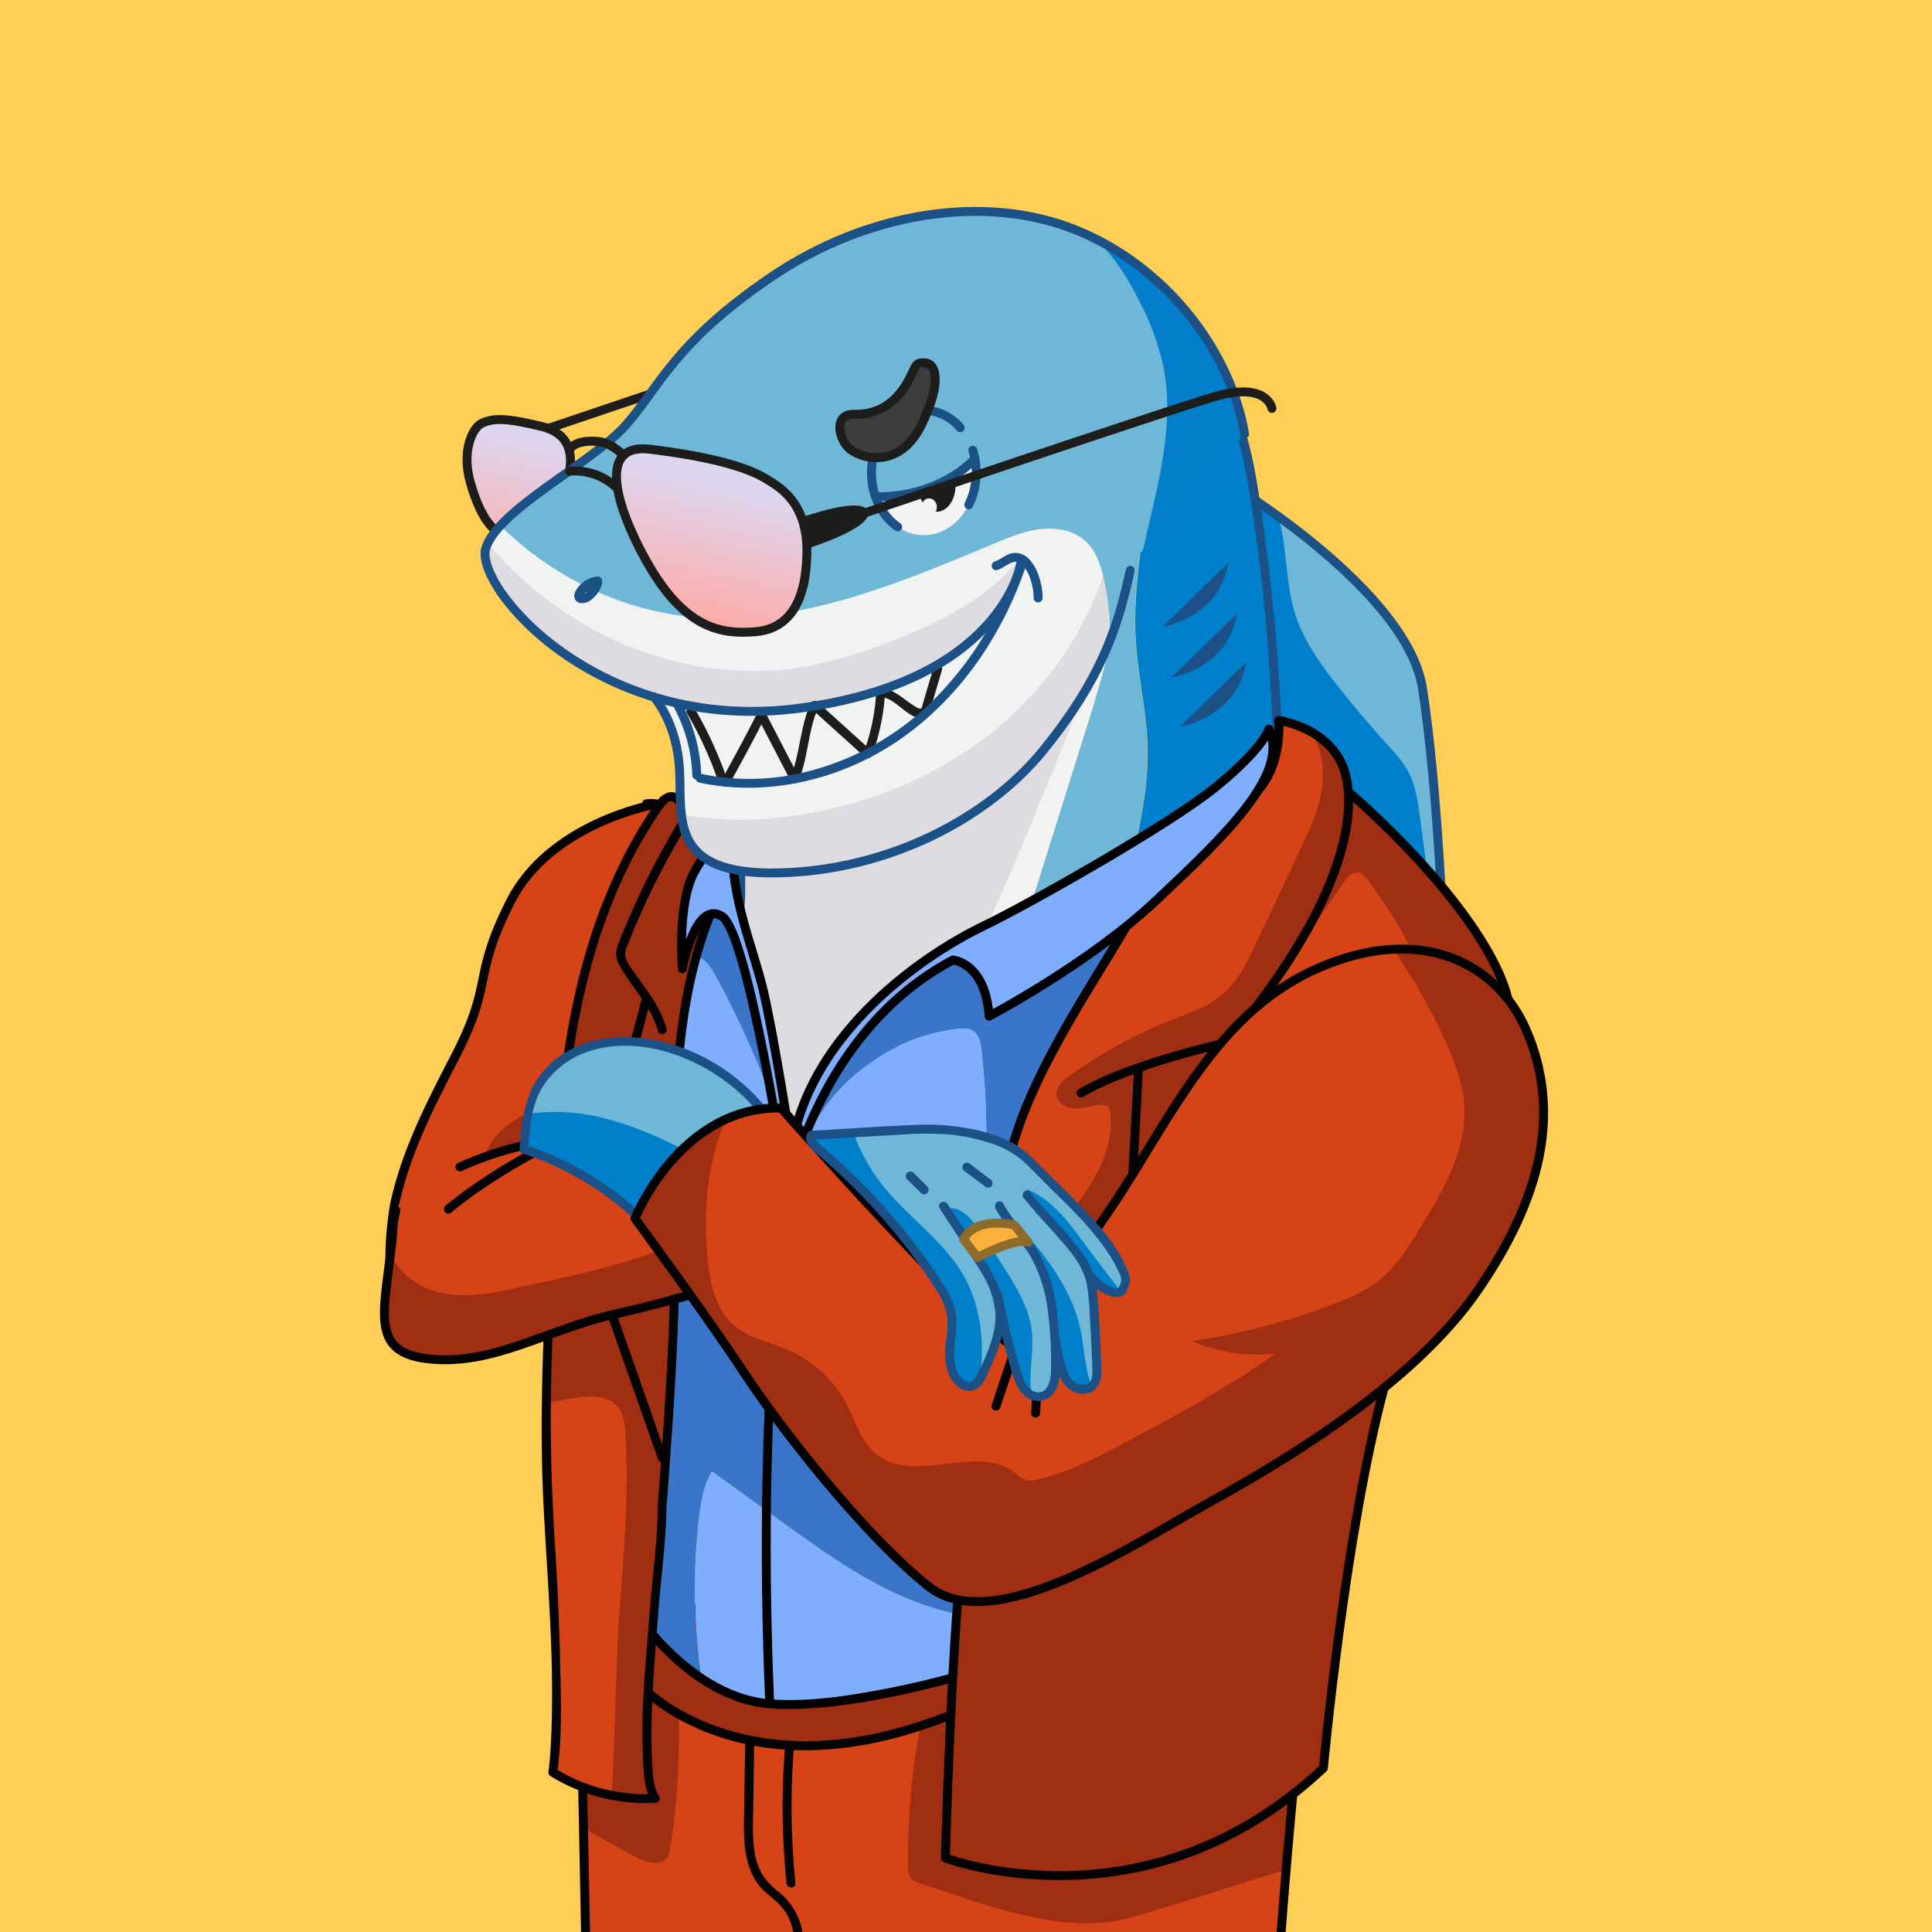 <svg xmlns="http://www.w3.org/2000/svg" xmlns:xlink="http://www.w3.org/1999/xlink" viewBox="0 0 600 600"><defs><style>.cls-1{fill:#ffce55;}.cls-2{fill:#007fcc;}.cls-3{fill:#6fb7d6;}.cls-14,.cls-16,.cls-18,.cls-20,.cls-28,.cls-4,.cls-7{fill:none;}.cls-4{stroke:#1b5186;}.cls-14,.cls-20,.cls-28,.cls-4,.cls-7{stroke-linecap:round;stroke-linejoin:round;stroke-width:2.77px;}.cls-5{fill:#a02e13;}.cls-6{fill:#d64316;}.cls-7{stroke:#030304;}.cls-8{fill:#030304;}.cls-9{fill:#f1f3f3;}.cls-10{fill:#dedbe1;}.cls-11{fill:#1b5186;}.cls-12{fill:#80aeff;}.cls-13{fill:#3a75c9;}.cls-14{stroke:#000;}.cls-15{fill:#514545;}.cls-17{fill:#0080ca;}.cls-18{stroke:#6fb7d6;stroke-miterlimit:10;stroke-width:0.56px;}.cls-19{fill:#027ecb;}.cls-20{stroke:#1d1d1b;}.cls-21{fill:#1d1d1b;}.cls-22{fill:url(#Degradado_sin_nombre_16);}.cls-23{fill:#dedce0;}.cls-24{fill:#f2f3f2;}.cls-25{fill:#3c3c3b;}.cls-26{fill:url(#Degradado_sin_nombre_16-2);}.cls-27{fill:#fbb03b;}.cls-28{stroke:#8e6a2b;}</style><linearGradient id="Degradado_sin_nombre_16" x1="-606.15" y1="175.84" x2="-615.65" y2="136.28" gradientTransform="matrix(-1, 0, 0, 1, -452.97, 0)" gradientUnits="userSpaceOnUse"><stop offset="0" stop-color="#fcadab"/><stop offset="1" stop-color="#ded5ee"/></linearGradient><linearGradient id="Degradado_sin_nombre_16-2" x1="-667.09" y1="190.47" x2="-676.58" y2="150.9" xlink:href="#Degradado_sin_nombre_16"/></defs><g id="Capa_3" data-name="Capa 3"><g id="a"><rect class="cls-1" width="600" height="600"/></g></g><g id="Capa_2" data-name="Capa 2"><path class="cls-2" d="M381,149.64s6.88,4.1,16,10.74c2.8,9.61,12.39,14.58,15.43,24.3,2.58,8.26,3.09,9.07,8.44,15.87,4.82,6.14,9.93,15.57,15.17,21.35,2.69,3,3.21,14,5,17.55,2.05,4.09,2.16,11.41,2.77,16,1.31,9.78-.22,17.67,1,27.45-5.51-13.08-17.36-35.83-34.51-40C386,236.89,374,241.05,374,241.05Z"/><path class="cls-3" d="M437.64,240.23c-1.8-3.59-4.58-6.56-7.28-9.53q-7.86-8.67-15.1-17.88c-5.35-6.81-10.51-14-13.09-22.25-3-9.73-2.39-20.58-5.19-30.19,17,12.33,41.72,33.42,44.8,53.44,4.76,30.79,6.54,78.31,6.54,78.31s-1.2-3.79-3.5-9.28c-1.24-9.78-2.56-19.56-3.87-29.34C440.34,249,439.7,244.33,437.64,240.23Z"/><path class="cls-4" d="M381,149.64S437,183,441.78,213.82s6.54,78.31,6.54,78.31-13.66-43.36-38-49.3S374,241.05,374,241.05Z"/><path class="cls-5" d="M125.19,395.1c1.3-3.56,10.11-18.11,11.06-21.77,1.71-6.56,7.49-21.49,10.95-27.32,3-5.14,5.12-14.55,10.28-17.55s12.79-6.21,14.25-12c1.13-4.49,2.68-1.67,3.5-6.24.69-3.84,6.39.13,8.74-3,6.55-8.68,14.33-16.4,20.48-25.37,5-7.23,8.84-15.59,9.52-24.22a25,25,0,0,1,2.49,5.61c3.51,11.64,1.43,24.33-2.78,35.74-3.82,10.34-9.3,20-14.77,29.53-4.92,8.62-10.94,16.7-14.75,25.86-13.53,32.55-29.5,51.95-42,57.81C140.32,403.34,122.09,403.61,125.19,395.1Z"/><path class="cls-6" d="M122.52,374.06c3.22-14.55,8.88-26.8,18.44-45.15,12.79-24.55,5.23-24.28,17.44-48.7S202.59,250,202.59,250l-1.83-.36c5.51-.77,10.23,3.06,13.21,8-.68,8.63-4.57,17-9.52,24.22-6.15,9-13.93,16.69-20.48,25.37-2.35,3.12-4.6,6.49-5.29,10.34-.81,4.56.64,9.35-.49,13.85-1.45,5.78-6.78,9.67-11.94,12.67s-10.81,5.87-13.86,11c-3.46,5.83-2.73,13.16-4.44,19.73-.95,3.66-2.66,7.07-4,10.62a49.13,49.13,0,0,0-1.81,26.75C127.19,419.24,117.22,406.76,122.52,374.06Z"/><path class="cls-7" d="M200.76,249.62c7.49-1,13.52,6.39,15.7,13.63,3.51,11.64,1.43,24.33-2.78,35.74-3.82,10.34-9.3,20-14.77,29.53-4.92,8.62-10.94,16.7-14.75,25.86C154.37,426,112.81,434,122.52,374.06c3.22-14.55,8.88-26.8,18.44-45.15,12.79-24.55,5.23-24.28,17.44-48.7S202.59,250,202.59,250"/><path class="cls-5" d="M279.08,602.25c-1-.34-7.58-6.7-8.31-7.52-1-1.13-2.16-12.22-2.18-13.75-.14-14.75-3.57-3.81-.79-18.29-24.85,7-19.16,16.07-41.34,2.86.4,13.92-2.07,15.63-4.23,29.38-.15,1-10.19,2.64-10.71,3.46-1.93,3.07-9.46,4.18-12.66,2.48-5.5-2.93-12.31-15-17.67-18.2l-1.51-91.6s79.41,19.79,101.47,17.41,124.74,6.36,124.74,6.36c-2.59,23.11-5.61,60.24-7.43,82-16.57,5-47.94,8-56,9.79C322.7,611.07,298.37,608.49,279.08,602.25Z"/><path class="cls-6" d="M197.48,576.75c3.19,1.71,7.88,3,9.81,0a7.26,7.26,0,0,0,.85-2.78,226.6,226.6,0,0,0,2.63-41.63c22.18,13.2,50.37,9.77,75.22,2.81a221.82,221.82,0,0,0-4,44c0,1.52.1,3.19,1.12,4.32A6.23,6.23,0,0,0,286,585c19.29,6.24,42.82,15.61,62.6,11.14,8-1.82,34.23-10.51,50.8-15.49-.88,10.55-1.7,21.29-2.5,32.56H182.1l-.91-45.61Q189.23,572.35,197.48,576.75Z"/><path class="cls-8" d="M308.43,525.34c-15.58,7.45-32.22,13.43-49.52,15-15,1.37-30.51-.74-44.12-7.5A62,62,0,0,1,195.42,518c-1.17-1.35-3.13.62-2,2,9.91,11.47,24,18.66,38.67,21.75,16.47,3.45,33.51,1.67,49.57-3a184.82,184.82,0,0,0,28.14-11c1.61-.77.2-3.16-1.4-2.39Z"/><path class="cls-8" d="M231.41,542.1l-.27,17.43c-.07,5-.34,10,.31,14.89.59,4.46,2.05,8.82,5.19,12.15,1.7,1.79,3.76,3.19,5.48,4.95a15.52,15.52,0,0,1,3.52,5.83c1.68,4.91,1.53,10.23,1.34,15.33-.07,1.79,2.71,1.79,2.77,0A53.37,53.37,0,0,0,249,599a20.52,20.52,0,0,0-7.08-11.4,22.89,22.89,0,0,1-5.07-5.28,19.3,19.3,0,0,1-2.3-6.15c-1-4.72-.72-9.62-.64-14.4l.3-19.64a1.39,1.39,0,0,0-2.78,0Z"/><path class="cls-8" d="M243.81,542.12a235.36,235.36,0,0,0,.44,42.72c.18,1.76,3,1.78,2.78,0a235.36,235.36,0,0,1-.44-42.72c.14-1.78-2.64-1.77-2.78,0Z"/><path class="cls-8" d="M404.5,514.84q-4.26,38-7.32,76.2-.89,11.07-1.65,22.15l1.38-1.39H190.83c-2.76,0-5.61-.2-8.37,0h-.36l1.39,1.39-.24-12.13-.58-29.13-.7-35.26-.61-30.51-.2-10.12a37.59,37.59,0,0,0-.09-4.75,1.61,1.61,0,0,1,0-.22l-1.76,1.34c3.37.84,6.74,1.64,10.12,2.44q12.21,2.88,24.49,5.51c10,2.13,20,4.14,30.06,5.88a263.93,263.93,0,0,0,27,3.6,62.14,62.14,0,0,0,9.55.09c2.48-.21,5-.38,7.45-.43,7.63-.16,15.27.1,22.9.4,9.71.38,19.41.91,29.11,1.5s19.6,1.27,29.39,2q11.88.86,23.76,1.8l12.2,1,.55,0c1.78.15,1.77-2.62,0-2.77l-8.48-.7q-10.74-.87-21.48-1.66-14.21-1.06-28.42-2c-9.91-.64-19.82-1.22-29.74-1.68-8.32-.39-16.66-.72-25-.73-2.94,0-5.89,0-8.83.19-2.55.14-5.06.43-7.61.41-8.22-.07-16.45-1.28-24.56-2.56-10.07-1.58-20.1-3.51-30.09-5.57q-13.29-2.75-26.52-5.82c-4.82-1.12-9.64-2.25-14.44-3.44l-.67-.16a1.4,1.4,0,0,0-1.76,1.33l.24,12.13.58,29.14.7,35.26.6,30.5c.1,4.95,0,9.93.3,14.87v.22a1.41,1.41,0,0,0,1.39,1.39H388.18c2.79,0,5.58.06,8.37,0h.36a1.42,1.42,0,0,0,1.39-1.39q2.7-38.19,6.59-76.27,1.16-11.05,2.39-22.08C407.48,513.06,404.7,513.08,404.5,514.84Z"/><path class="cls-9" d="M320.59,254.75c10.53-25.35,21.15-51.12,27.35-77.74-.14,2.8-.36,5.6-.68,8.39-1.72,14.87-6.23,29.26-10.71,43.54q-6.27,20-12.53,39.94c-2.46,7.85-4.93,15.7-7.87,23.39-.4,1-.81,2.09-1.23,3.13-7.83,5.85-15,11.15-20.72,15.48,2.39-4.13,4.7-8.31,6.88-12.55C308.38,284.18,314.49,269.45,320.59,254.75Z"/><path class="cls-10" d="M244.59,370.25c-2.06,6.8-17.28-60.18-17.28-60.18L230,278.69l0-58.5c0-14.37,0-28.8,2.29-43,3.75-23.43,14-46.16,30.92-62.79s40.83-26.63,64.47-24.61c1.07.09,2.14.22,3.2.36,7.11,15.63,11.73,32.65,14.47,49.55a179.51,179.51,0,0,1,2.56,37.3c-6.2,26.62-16.82,52.39-27.35,77.74-6.1,14.7-12.21,29.43-19.51,43.58-2.18,4.24-4.49,8.42-6.88,12.55-5.4,4.06-9.59,7.25-12,9.22C267.43,332.24,244.68,370,244.59,370.25Z"/><path class="cls-2" d="M356.38,231.44c-.35-10.77-2.92-21.35-3.61-32.09-1.74-27,8.38-53.82,5.75-80.73A97.74,97.74,0,0,0,354,97.57c12.91,6.8,23.64,17.58,29.29,31,3.42,8.12,5,16.88,6.35,25.59a631.61,631.61,0,0,1,7.11,73.8c-7,8.84-25.33,24.08-45.42,39.77C354.27,255.79,356.77,243.69,356.38,231.44Z"/><path class="cls-3" d="M324,268.88q6.25-20,12.53-39.94c4.48-14.28,9-28.67,10.71-43.54,1.76-15.19.57-30.6-1.88-45.69-2.74-16.9-7.36-33.92-14.47-49.55a69.49,69.49,0,0,1,23,7.41,97.74,97.74,0,0,1,4.56,21.05c2.63,26.91-7.49,53.74-5.75,80.73.69,10.74,3.26,21.32,3.61,32.09.39,12.25-2.11,24.35-5.09,36.29-12.18,9.5-25,19.16-36.37,27.67.42-1,.83-2.09,1.23-3.13C319.09,284.58,321.56,276.73,324,268.88Z"/><path class="cls-11" d="M398.1,228q-1.05-27.81-4.52-55.44c-1.14-9-2.34-18-4-27-1.53-8-3.75-15.93-7.71-23.1-6.65-12-17.47-21.59-29.85-27.45a72.31,72.31,0,0,0-42-6,87.42,87.42,0,0,0-41.45,18.75c-11.92,9.67-21.21,22.41-27.64,36.3-6.83,14.75-10.34,30.58-11.53,46.73-.68,9.25-.72,18.52-.73,27.78s0,18.78,0,28.17v27.94c0,3.09-.18,6-.45,9.1l-2.09,24.37a7.85,7.85,0,0,0,.16,3.17c.66,2.28,1.34,4.54,2,6.81,2.36,7.7,4.87,15.37,7.77,22.88a108.41,108.41,0,0,0,4.58,10.49c1.1,2.15,2.39,4.7,4.42,6.12,1.79,1.26,3.73.57,4.72-1.3.16-.29.27-.6.4-.9,0-.06-.17.27,0,0l.07-.09.47-.57c1.07-1.32,2.17-2.62,3.27-3.91a268.13,268.13,0,0,1,26.2-27.3c4.93-4.35,10-8.06,15.3-12,7.59-5.7,15.21-11.36,22.81-17.05q13.54-10.14,27-20.44c8.81-6.8,17.56-13.66,26.14-20.74,6.93-5.72,13.83-11.55,20.23-17.87a76.93,76.93,0,0,0,6.05-6.59c1.1-1.39-.85-3.36-2-2-4.38,5.49-9.75,10.24-15,14.86-7.54,6.66-15.36,13-23.24,19.25-8.82,7-17.76,13.87-26.74,20.67q-12.53,9.5-25.13,18.86c-6.28,4.69-12.57,9.35-18.78,14.1a183.66,183.66,0,0,0-20.39,18.34q-6.37,6.63-12.39,13.58Q252,349,250,351.39a29.21,29.21,0,0,0-2.17,2.68,1,1,0,0,0-.12.16,2.83,2.83,0,0,0-.17.4c-.15.31.05-.07-.09.21s-.19.35-.29.52.12,0-.21.24c-.1.07.23-.05-.14.07.14,0,.3-.08.1-.06s.18-.13.09,0-.37,0,0,0,0,0-.08,0c.09.05.11.09-.17-.1s0,0-.24-.17-.31-.29-.46-.45a6.14,6.14,0,0,1-.88-1.08,32,32,0,0,1-2.08-3.53c-3.58-6.91-6.11-14.4-8.58-21.76q-2.92-8.75-5.5-17.61c-.11-.39-.23-.77-.33-1.16.13.47,0,.35.08,0s.07-.83.1-1.24l.93-10.82,1.12-13c.21-2.43.51-4.86.51-7.3l0-55.07c0-17.59-.12-35.37,3.76-52.62a115.11,115.11,0,0,1,18.07-41.39A90.76,90.76,0,0,1,287.53,99c13.37-6.47,28.7-9.51,43.49-7.43a68.17,68.17,0,0,1,36.33,17.07,60.34,60.34,0,0,1,12.45,15.92c3.82,7.14,5.84,15,7.29,23a534.54,534.54,0,0,1,6.7,54.1q1.05,13.15,1.53,26.34C395.39,229.74,398.17,229.75,398.1,228Z"/><path class="cls-11" d="M387,205.7l-20.55,20S384.31,222.84,387,205.7Z"/><path class="cls-11" d="M384.19,190.53l-20.54,20S381.48,207.67,384.19,190.53Z"/><path class="cls-11" d="M381.52,174.66,361,194.7S378.81,191.8,381.52,174.66Z"/><path class="cls-12" d="M217.1,471.32c.58-5,1.4-10.1,4-14.41l21.49,15.54c12.71,9.18,25.57,18.46,40.09,24.35,10.77,4.37,22.66,6.75,34.12,5.58-5.78,9.38-10.62,15.68-10.62,15.68s-32.74,7.55-60.12,11c-10.15,1.29-20-3.1-28.47-9.15A195.41,195.41,0,0,1,217.1,471.32Z"/><path class="cls-13" d="M337.56,357.36a175,175,0,0,0-32.21,16,228.47,228.47,0,0,0-.61-47.42c-.25-2.11-.67-4.46-2.41-5.67-1.41-1-3.28-.9-5-.71-23.74,2.63-44.9,21.18-50.62,44.37a272.66,272.66,0,0,0-24.38-60.61c-1.4-2.56-3.09-5.3-5.87-6.2-3.9-1.27-7.82,1.67-10.4,4.93C211.45,289,218,278.83,225,273l21.83,88.77s7.9-47.75,47.71-65.19,92.82-58.14,92.82-58.14,11.51-2.91,6.86,19.18-22.67,58.14-33.72,91.86c-1,3-2,6-3,9a14.21,14.21,0,0,0-6.13-3.21C346.8,354.21,342,355.71,337.56,357.36Z"/><path class="cls-12" d="M192.49,369.22c1-25.62,6.18-49.19,13.59-67.2,2.58-3.26,6.5-6.2,10.4-4.93,2.78.9,4.47,3.64,5.87,6.2a272.66,272.66,0,0,1,24.38,60.61c5.72-23.19,26.88-41.74,50.62-44.37,1.7-.19,3.57-.27,5,.71,1.74,1.21,2.16,3.56,2.41,5.67a228.47,228.47,0,0,1,.61,47.42,175,175,0,0,1,32.21-16c4.44-1.65,9.24-3.15,13.86-2.09a14.21,14.21,0,0,1,6.13,3.21c-10.34,31.48-21.47,66.16-21.46,92.13,0,8.42-2.61,17.75-6.3,26.72-15-6.36-28.26-16.5-40.41-27.44-14.51-13.07-27.83-27.5-43.17-39.58-9.12-7.18-19.93-13.77-31.49-12.75-9.25.81-17.34,6.56-22.86,14.16C191.84,396.39,192,381.4,192.49,369.22Z"/><path class="cls-13" d="M214.72,397.56c11.56-1,22.37,5.57,31.49,12.75,15.34,12.08,28.66,26.51,43.17,39.58,12.15,10.94,25.45,21.08,40.41,27.44a176.39,176.39,0,0,1-13,25.05c-11.46,1.17-23.35-1.21-34.12-5.58-14.52-5.89-27.38-15.17-40.09-24.35l-21.49-15.54c-2.57,4.31-3.39,9.42-4,14.41a195.41,195.41,0,0,0,.46,48.63c-14.31-10.26-24.4-25.28-24.4-25.28s-1.27-42.65-1.3-82.95C197.38,404.12,205.47,398.37,214.72,397.56Z"/><path class="cls-14" d="M387.37,238.41s11.51-2.91,6.86,19.18-22.67,58.14-33.72,91.86-24.43,72.68-24.42,101.16-29.94,67.45-29.94,67.45-41.18,13.2-67.1,11.07c-27.51-2.26-45.89-34.46-45.89-34.46s-2.41-81.26-.67-125.45S208.34,286.92,225,273l21.83,88.77s7.9-47.75,47.71-65.19S387.37,238.41,387.37,238.41Z"/><path d="M242.47,368.49q-3.24,31.29-4.74,62.71-1.44,31.19-1.07,62.43.22,17.76,1,35.5c.08,1.78,2.85,1.79,2.77,0q-1.37-31.41-1-62.87.42-31.22,2.67-62.38,1.27-17.72,3.12-35.39c.18-1.77-2.59-1.76-2.78,0Z"/><path class="cls-5" d="M406.4,288.17c-.2.34-.39.68-.6,1-4.28,6.89-8,14.9-13.12,21.23-4.18,5.2-9.74,8.7-13.72,14-7.32,1.7-30.18,7.43-43.24,15.17,13.06-7.74,35.92-13.47,43.24-15.17-15.95,21.47-16.55,54.6-31,77.12-2.73,4.25-19.39-2-21.24,2.67-2.19,5.56-3.5,12.18-8.6,15.31.73-10.21-13.41-25.34-9-34.55,3.61-7.45,9.24-18.28,13.65-25.29s2.57,3,1.38-5.23c-.09-.67,1.72,8.39,1.21,7.95s-3.62-8-4.32-7.95c-2.71.17,10.57-3.43,7.86-3.47s-5.21-8.37-5.34-11.08c-.12-2.36,6-16.22,7.91-17.61,9.86-7.17,19.13-22.46,30.47-26.93,5.49-2.17,6.39-12.54,10.88-16.39,4.77-4.09,5.76,2.91,8.44-2.77,4.52-9.53-3.46-.95,1-10.48,3.2-6.76,17.46-16.5,18.2-23.94.57-5.66,6.72-11.51,3.5-16.08,4.85,2.64,12.82,8.82,14.24,16.79a34.16,34.16,0,0,1,.43,3.5,103,103,0,0,1-3.91,23.46c-.39,1.22-.81,2.43-1.25,3.64A126.79,126.79,0,0,1,406.4,288.17Z"/><path class="cls-15" d="M406.4,288a126.88,126.88,0,0,0,7.15-15.05A86,86,0,0,1,406.4,288Z"/><path class="cls-6" d="M413.55,272.94c.84-1.19,3.83-11.72,5.27-11.93,2-.3,7.09-4.31,8.23-2.68,9.29,13.36,29.39,20.82,28.49,37.07-.32,5.6,3.17,21.62,1.38,26.93-5.8,17.19-4.82,44.41-18.79,56-8.87,7.35-25.52,46.13-35.41,52s-22.12-2.16-26.91,8.31c-5.07,11.11-21.94,8-26.89,19.17-7,15.8-24,24.33-40.13,30.61-3.64,1.42-7.35,2.83-11,4.31C301,452,308.2,380.94,313.92,358.05c6.69-26.75,28.78-57,38.45-75s29.86-28.49,38-37.23,6.72-22.08,6.72-22.08a30.93,30.93,0,0,1,9.8,3.37c3.22,4.56,4.38,10.65,3.82,16.31-.75,7.44-4,14.36-7.19,21.12L390,293.14c-2.69,5.68-5.51,11.54-10.28,15.63-4.49,3.85-10.26,5.76-15.75,7.93a144.32,144.32,0,0,0-32,17.56c-1.91,1.39-4,3.21-3.86,5.57.13,2.71,3.18,4.39,5.89,4.43s5.33-1,8-1.16a2.72,2.72,0,0,1,2,.45,2.81,2.81,0,0,1,.76,1.82c1.19,8.19-2.25,16.37-6.66,23.38s-9.87,13.38-13.47,20.83c-4.46,9.21-5.86,19.59-6.59,29.79,5.1-3.12,6.41-9.75,8.6-15.31A77.38,77.38,0,0,1,334,390.83c14.47-22.53,29-45.08,44.93-66.56l2.33-.53c11-13.2,19.25-25.13,25.11-35.75a86,86,0,0,0,7.15-15.05c.28-.71.55-1.42.81-2.12"/><path class="cls-15" d="M414.8,269.31c-.15.5-.29,1-.44,1.51-.26.7-.53,1.41-.81,2.12C414,271.74,414.41,270.53,414.8,269.31Z"/><path class="cls-16" d="M414.36,270.82a102.79,102.79,0,0,0,4.35-25C419.21,252.6,418,260.93,414.36,270.82Z"/><path class="cls-5" d="M348.92,457.82c4.95-11.16,4-24.28,9.07-35.39,4.79-10.47,14.38-17.93,24.28-23.83s20.52-10.74,29.39-18.09c14-11.57,22.47-28.48,28.28-45.67,1.79-5.32,3.37-10.76,3.69-16.36.9-16.25-8.8-31-18.09-44.32-1.13-1.63-2.71-3.47-4.68-3.18-1.44.22-2.44,1.51-3.27,2.71l-10.91,15.58a99.94,99.94,0,0,0,7.68-18.45c3.63-9.89,4.85-18.22,4.35-25v0c25.11,22,47.82,49.43,50.15,67.45s-26.74,72.09-38.95,117.44S411,549.08,411,549.08C356,600.83,293.6,577,293.6,577s.84-33.48,2.89-66.62c.29-4.77.73-10.77,1.27-17.63,3.68-1.48,7.39-2.89,11-4.31C324.89,482.15,341.92,473.62,348.92,457.82Z"/><path class="cls-7" d="M418.71,245.82c25.11,22,47.82,49.44,50.15,67.46s-26.74,72.09-38.95,117.44S411,549.08,411,549.08C356,600.83,293.6,577,293.6,577s.84-33.48,2.89-66.62,10.75-125.58,17.43-152.32,28.78-57,38.45-75,29.86-28.49,38-37.23,6.72-22.08,6.72-22.08,18.28,2.33,21.19,18.61-5.37,43.6-37,81.39c0,0-29.87,6.4-45.57,15.7"/><path class="cls-8" d="M352.18,331.81l-1.74,32.34c-.58,10.72-1,21.46-1.74,32.17a13,13,0,0,1-2,6.73,51.49,51.49,0,0,1-4.79,5.44q-4.83,5.31-9.36,10.87a253.59,253.59,0,0,0-32.42,51.29c-.76,1.61,1.63,3,2.4,1.4a252.39,252.39,0,0,1,30.73-49.18q4.56-5.69,9.43-11.11c3-3.36,7-6.61,8.16-11.16a36.91,36.91,0,0,0,.78-7.35l.44-8.21.89-16.41,2-36.82c.09-1.78-2.68-1.78-2.78,0Z"/><path class="cls-6" d="M175.52,421.85c4.46-.63,18.58,2.57,21.44,6.06,1.86,2.27,7.77,7.41,7.94,10.35,1.07,18.56-4.27,40.6-5.74,59.13-.8,10.09-1.77,50.09-2.57,60.19-6.46-1.27-19.32-3.68-24.91-7.16,2.39-16.39.1-59.39-1.07-75.91-.9-12.81-1.11-25.64-1-38.48C172.82,435.15,172.27,422.31,175.52,421.85Z"/><path class="cls-5" d="M197.58,333.61c-.09,4.84-6.33,23.12-7.92,27.69-3.52,10.19-13.64-.46-17.34,9.67,1.05-18.25,2.57-36.46,6-54.39.91-4.75,6.23-23.74,7.45-28.44,1,4,5.07,11.78,6.07,15.8S197.65,329.55,197.58,333.61Z"/><path class="cls-5" d="M194.22,445.25c-.17-2.93-.49-6.06-2.35-8.33-2.86-3.48-8.12-3.55-12.59-2.91a75.43,75.43,0,0,0-9.62,2c.2-15.92,1-31.85,1.76-47.76.28-5.76.57-11.54.9-17.3q5.55-15.2,10.84-30.46c1.59-4.58,3.17-9.25,3.26-14.09.07-4.05-.92-8-1.89-12l-3-12.05c4.83-18.62,12.18-36.61,23.23-52.3.86-1.22,1.94-2.54,3.43-2.63,2.09-.13,3.42,2.14,4.23,4.08q4,9.57,8.05,19.15c2.9,6.92,1.91,8.38-.69,15.27a152.63,152.63,0,0,0-8.31,35.59c-2.95,24.31-1.71,48.86-2,73.28-.26,23.9-2,47.75-3.81,71.58,0,11.49-1.73,23.25-2.58,34.71-.68,9.08-4.74,49.6.37,57.39a53.82,53.82,0,0,1-13.52-.93c.8-10.1,1.6-46.54,2.4-56.63C193.82,482.42,195.29,463.81,194.22,445.25Z"/><path class="cls-8" d="M204.3,466.41c0,10-1.28,20-2.18,29.95-.43,4.74-.8,9.49-1.17,14.23-.93,11.71-1.82,23.55-1.26,35.3.2,4.22.24,9.62,2.6,13.32l1.19-2.08a53.87,53.87,0,0,1-31.1-7.91l.64,1.57c1.62-11.32,1.2-23,.94-34.42-.28-12.44-.86-24.88-1.65-37.31-1.14-17.74-1.54-35.42-1.07-53.2.52-19.6,1.49-39.21,2.7-58.77,2.24-36.42,7-74,25.57-106.19q1.5-2.59,3.11-5.13a46.63,46.63,0,0,1,4-5.79c.63-.72,1.42-1.44,2.42-1a3.92,3.92,0,0,1,1.46,1.66,58.21,58.21,0,0,1,3,6.87c1.9,4.51,3.82,9,5.68,13.52,1.33,3.22,2.2,6.12,1.14,9.54-1.26,4.1-3,8-4.28,12.14-1.37,4.45-2.51,9-3.45,13.52a210.45,210.45,0,0,0-3.65,28.08c-1.33,19.52-.61,39.1-.76,58.66s-1.35,39.31-2.76,58.92q-.52,7.24-1.07,14.49c-.13,1.78,2.65,1.77,2.78,0,1.51-20.34,3-40.69,3.6-61.08.56-20-.24-40,.44-60,.65-19.39,2.77-39,9.39-57.36,1.18-3.26,2.94-6.61,3.1-10.13.18-4-2-7.88-3.45-11.45l-5.69-13.52c-1.21-2.88-3-7.69-7.09-6.68a6.72,6.72,0,0,0-3.55,2.84c-1.39,1.87-2.66,3.85-3.9,5.81q-3.63,5.76-6.69,11.86a169.69,169.69,0,0,0-10,24.6c-5.73,17.91-8.73,36.57-10.54,55.25-1.92,19.8-2.69,39.73-3.56,59.6-.89,20.11-1.43,40.26-.44,60.37,1.26,25.59,3.78,51.31,2.21,76.94-.13,2.21-.31,4.41-.62,6.6a1.46,1.46,0,0,0,.64,1.57,56.48,56.48,0,0,0,32.5,8.28,1.4,1.4,0,0,0,1.2-2.09c-1.93-3-2-7.61-2.17-11.13-.32-5.76-.2-11.55,0-17.31.4-9.83,1.26-19.63,2-29.43.88-11.18,2.46-22.3,2.49-33.53A1.39,1.39,0,0,0,204.3,466.41Z"/><path class="cls-8" d="M211.86,253.31a245.72,245.72,0,0,0-14.61,27.48c-1,2.29-2.05,4.61-3,6.94a49.55,49.55,0,0,0-2.72,7c-.58,2.39.37,4.41,1.6,6.4s2.49,3.75,3.79,5.58c3,4.17,6,8.42,7.4,13.43a1.39,1.39,0,0,0,2.68-.74,38,38,0,0,0-5.8-11.42c-1.24-1.79-2.53-3.55-3.77-5.35s-3.1-3.92-3.31-6a7.05,7.05,0,0,1,.8-3.16c.48-1.23,1-2.45,1.47-3.67q1.44-3.48,3-6.93,3-6.78,6.5-13.37,3.94-7.51,8.4-14.74c.94-1.53-1.46-2.92-2.4-1.4Z"/><path class="cls-8" d="M199.39,309.86l-15.06,57c-1.21,4.58-2.82,9.24-3.34,14-.51,4.58,1.08,8.85,2.57,13.1l9.82,28,11,31.29c.58,1.68,3.27,1,2.67-.73Q197.43,425,187.8,397.63c-.79-2.25-1.59-4.5-2.37-6.76A29.06,29.06,0,0,1,183.7,384c-.38-4.56,1.39-9.2,2.54-13.55l7.4-28,8.42-31.87a1.38,1.38,0,0,0-2.67-.73Z"/><path class="cls-12" d="M394.07,226.46s-1.62,5.81-16.34,17.83-59.21,37-71.71,43c-23,11.05-55.17,35.92-60.2,69.64,0,0-5.19-34-8.79-49.36-3.33-14.22-11.76-32.68-8.79-49.35,0,0-7.88,3.1-12.92,13.18s-3.4,29.46-3.4,29.46,4-21.65,12.32-16.28,20.35,85.65,20.35,85.65,9.49-50,51.35-72.09c0,0,10.08.78,11.24,17.44,0,0,31-16.27,51.94-36S400.72,240.41,394.07,226.46Z"/><path class="cls-14" d="M394.07,226.46s-1.62,5.81-16.34,17.83-59.21,37-71.71,43c-23,11.05-55.17,35.92-60.2,69.64,0,0-5.19-34-8.79-49.36-3.33-14.22-11.76-32.68-8.79-49.35,0,0-7.88,3.1-12.92,13.18s-3.4,29.46-3.4,29.46,4-21.65,12.32-16.28,20.35,85.65,20.35,85.65,9.49-50,51.35-72.09c0,0,10.08.78,11.24,17.44,0,0,31-16.27,51.94-36S400.72,240.41,394.07,226.46Z"/><path class="cls-6" d="M161,414.72c-8.16,1.8-23.06,3.19-31.26,1.58-7.59-1.49-7.16-21.51-8.89-28.9.3-2.2.57-4.45.76-6.71,1.73-19.92,49.48-26.2,49.48-26.2,41.08-21.2,53.26-9.18,53.26-9.18-7.58-5.19-6.38,11.31-2.88,23.5.88,3.07,6.82,17.91,8.17,21.08-5.32,3.43-13.73,6-19.58,8.41C195.39,404.28,176.43,411.3,161,414.72Z"/><path class="cls-5" d="M120.83,387.4c1.73,7.39,9.1,12.77,16.69,14.26,8.2,1.61,16.63-.29,24.79-2.09C177.76,396.15,193.38,393,208,387a102.1,102.1,0,0,0,16.88-8.71,176.73,176.73,0,0,0,9.09,18s-39.68,8.42-51.39,14-36,13.37-53,11.07C114.47,419.39,118.52,404.61,120.83,387.4Z"/><path class="cls-7" d="M122.94,375.93c-1.09,4.92-.56,3-1.15,8.79-.06.64-.13,1.27-.2,1.89"/><path class="cls-7" d="M121.59,386.61c-2.39,21.66-6.8,33.79,12.41,35.49,19.77,1.74,36.05-9.3,57-14s43-11.82,43-11.82-30.23-56-8.72-49.4c0,0-3.49-12.38-35.46,0s-50.58,28.63-50.58,28.63"/><path class="cls-8" d="M169.07,353.15a99.51,99.51,0,0,0-26.94,8.09c-1.62.75-.22,3.14,1.4,2.4a97.31,97.31,0,0,1,26.28-7.82c1.76-.26,1-2.94-.74-2.67Z"/><path class="cls-3" d="M182.84,356.46c-8-2.09-12-4.21-20.09-3,.55-2.67,2.63-12.86,3.89-15.29,3.46-6.67,10.09-11.39,17.32-13.44s15-1.59,22.28.31a58.67,58.67,0,0,1,33.24,23.36l-.53-.37c-4.29,5.52-15.84,18.3-20.7,23.33-1.46-.74-9.56-2.12-11-2.9C197,362.84,194.22,359.43,182.84,356.46Z"/><path class="cls-17" d="M188.63,347.53c11.38,3,21.94,8.41,32.25,14.06,1.42.78,2.86,1.57,4.32,2.31a191,191,0,0,1-14.42,13.46c-2,1.71-4.37,3.47-7,3.32s-4.73-2.09-6.68-3.85a95.5,95.5,0,0,0-34.33-19.93,82.5,82.5,0,0,1,1.27-11A61.49,61.49,0,0,1,188.63,347.53Z"/><path class="cls-11" d="M240.68,347.73a60.4,60.4,0,0,0-32.56-23.58c-13.74-4-30.55-2.66-40,9.31-5.33,6.72-6.17,15.19-6.74,23.44a1.41,1.41,0,0,0,1,1.34A94.27,94.27,0,0,1,195.15,377c2.13,1.88,4.25,4.15,7.1,4.88s5.79-.59,8.11-2.38A143.28,143.28,0,0,0,225,366.06a194,194,0,0,0,14.89-17c1.09-1.4-.86-3.37-2-2a193.82,193.82,0,0,1-26.79,28.14c-2,1.72-4.53,4.3-7.42,4.09s-5.22-3.07-7.29-4.86a96.49,96.49,0,0,0-33.35-18.87l1,1.33c.49-7,1-14.28,5.05-20.25a27,27,0,0,1,14.43-10.34c13.21-4.08,28.15.36,39.34,7.79a56.8,56.8,0,0,1,15.33,15c1,1.46,3.42.07,2.4-1.4Z"/><path class="cls-6" d="M469,334.4c.53,13.53-5.56,32.38-12.66,43.92-3.56,5.77-14.1,16.72-19.39,21-4.22,3.38-14.92,26.56-20,28.48-14.15,5.39,1.72-17.25-13.25-15,8.15,3.54-31.78,40.42-22.95,39.36-14.29,10.25-27,14.45-42.53,22.75-9.12,4.89-18.85,7.68-28.91,10.09-1.26.3-12.78-3.38-14-3.76s-5.46-4.89-6.53-5.73c-11.54-9.1-11.75-6.26-23.54-15-5.5-4.1-13.44-10.44-16.81-16.42-4.09-7.23-4-14.67-11.68-17.82-5.33-2.19-7.7-8.08-12.06-11.85-5.62-4.86-12.91-18.13-13.65-25.52-1.48-14.75,4.43-35,14.34-41.08a38.77,38.77,0,0,1,17.17-3.63s51.27,59.94,72,74.06c0,0,4.61-4.1,8.09.17,0,0-.16-15.12,15.71-35.08s34.63-52,39.3-57.42,22.07-22.36,33.85-26.05c4.3-1.34,12.27-4.12,21.37-4.82,6,8.69,20.08,7.32,24.51,16.9C460.5,318.75,468.69,326.81,469,334.4Z"/><path class="cls-5" d="M225.37,347.72c-5.86,13.5-7.05,28.92-5.57,43.66.75,7.4,2.45,15.33,8.07,20.19,4.36,3.77,10.29,5,15.62,7.17a37.69,37.69,0,0,1,18.61,15.88c3.38,6,5.11,13.3,10.62,17.4,11.79,8.78,31-3.74,42.55,5.36a11,11,0,0,0,3.35,2.26,7.46,7.46,0,0,0,3.83-.19c10.06-2.41,19.3-7.35,28.42-12.23,15.49-8.31,31-16.65,45.33-26.9a50.61,50.61,0,0,1-26.09-3.82A209.68,209.68,0,0,0,414,405.06c5.06-1.93,10.12-4.09,14.34-7.48,5.29-4.24,8.95-10.13,12.51-15.91,7.1-11.53,14.46-24,13.92-37.5-.3-7.59-3.1-14.86-6.29-21.75A186.63,186.63,0,0,0,432.81,295c15.82-1.2,35.05,3.91,44.33,33.89,7.29,23.56-5.46,55-18.33,72.06-20.81,27.64-41,45.65-96.39,73.2s-62.47,32.08-81.65,12-64.53-76.42-77.25-99l-6.33-8.67S206.3,356.55,225.37,347.72Z"/><path class="cls-7" d="M315.35,418.72c-15.7-9.89-72.81-74.63-72.81-74.63-31.4-.58-45.35,34.3-45.35,34.3s22.67,30.82,33.72,47.68,37.21,50.58,57.56,66.67S353,479,376.26,466.18s62.79-36.62,82.55-65.28,26.34-55.38,15.12-81.14c-8.14-18.69-29.07-31.68-58.72-21.4S371,333.05,353,362.7s-29.07,36.62-30.23,56.39l-1.16,19.77"/><path class="cls-8" d="M323.78,419c-1-2.27-2.5-4.63-5.25-4.79s-3.91,2.29-4.65,4.51q-3,8.81-5.9,17.62c-.57,1.7,2.11,2.42,2.68.74l4.72-14.1,1.11-3.33a5.53,5.53,0,0,1,1.12-2.4c1.71-1.46,3.29,2.08,3.77,3.15.73,1.63,3.12.22,2.4-1.4Z"/><path class="cls-18" d="M327.89,420.77a20.52,20.52,0,0,1-.26-2.85S327.78,419.08,327.89,420.77Z"/><path class="cls-17" d="M318.9,369.37c1.71-4.15,15.2,8.38,20,14.88,4,5.38,9.69,12.07,9.69,17.44-1,.53-3.07-.39-7.6-3.94a57.92,57.92,0,0,0-7.3-10.85C328.73,381.07,322.55,376.11,318.9,369.37Z"/><path class="cls-3" d="M293.23,401.83c-6.09-10.89-15-22.77-22.86-32.46-4.28-5.29-10.82-11.13-13.05-17.56,15.59-1.61,48.55-3.6,58,5.25,14,13.1,35.27,32,34.34,37.61-.49,3,.23,6.31-1.08,7q-6.19-7.9-12.2-16c-4.82-6.5-10-13.39-17.51-16.33,3.65,6.74,9.83,11.7,14.81,17.53a57.92,57.92,0,0,1,7.3,10.85c-.9-.71-1.89-1.51-3-2.45a85.37,85.37,0,0,1,2.33,23c-.34,5.88-.52,9.74-1.42,11.72-.33-.81-5,1.48-5.27.65-1.31-4.58-1.8-9.1-2.74-13.77-3.09-15.33-9.51-31-20.22-42.41,1.69,6.82,8.46,11,12.16,17,3.5,5.66,4.08,12.62,4.29,19.27q.3,9.35-.11,18.7c0,.5,0,1-.08,1.51-.89,2.32-2.51,3.73-5.36,2.74a5.82,5.82,0,0,1-1.25-.62c-.28-1.79-4.12-6.88-4.07-8.67.12-4.81-2-7.68-2.57-12.46-.79-6.54-1.86-10.64-5.34-16.23-3-4.78-4.87-9.43-8.11-14-2.29-3.26-.94-4.92-4.71-3.66,1.65,2.55,1.94,2.35,3.69,4.84a59.57,59.57,0,0,1,10.46,29.38c-.85,5.21-2.49,12.48-5.31,16,.11-.94-5,1.64-4.93.72C300.4,419,298.1,410.54,293.23,401.83Z"/><path class="cls-17" d="M252,352.55s5.2-.9,12.7-1.68a59.1,59.1,0,0,0,9.85,17.77c7.84,9.7,18.78,16.92,24.88,27.81,4.87,8.7,6.17,19.07,5.22,29q-.14,1.38-.3,2.79c-1.67,2.08-3.76,2.85-6.35,1.07-9.82-6.73,5.94-13.16-6.85-30.57s-15.75-21.81-23.47-29.26S250,355.4,252,352.55Z"/><path class="cls-17" d="M327.14,410.75c-.21-6.65-.79-13.61-4.29-19.27-3.7-6-10.47-10.18-12.16-17,10.71,11.4,21.87,23.64,25,39,.94,4.67,1.09,9.5,2.41,14.08a25.09,25.09,0,0,0,.86,2.48c-.85,1.87-2.35,2.06-5.27.65-3.91-1.9-5.28-6.75-5.76-9.89-.11-1.69-.26-2.85-.26-2.85a20.52,20.52,0,0,0,.26,2.85c.17,2.86.2,7.26-.94,10.19,0-.51.06-1,.08-1.51Q327.45,420.11,327.14,410.75Z"/><path class="cls-17" d="M293.88,375.47c3.77-1.25,7.28,2.37,9.56,5.63q4.86,6.91,9.33,14.1c3.48,5.59,6.85,11.5,7.64,18,.58,4.78-.27,9.6-.39,14.42a30.82,30.82,0,0,0,.32,5.42c-7.58-4.78-9.87-26.83-9.87-26.83s-.22,2.55-.78,6a59.57,59.57,0,0,0-10.46-29.38C297.48,380.37,295.54,378,293.88,375.47Z"/><path class="cls-11" d="M252,353.94c9.08-.46,18.15-1.06,27.23-1.53a100.82,100.82,0,0,1,15.64-.09,60.4,60.4,0,0,1,12.76,2.7,28.2,28.2,0,0,1,10.82,6.22c2.88,2.81,5.68,5.72,8.56,8.55,6.13,6,12.42,12.15,17.16,19.37a38.41,38.41,0,0,1,3.19,5.75,7.57,7.57,0,0,1,.91,2.49,6.09,6.09,0,0,1-.81,2.36c-.7,1-3-.36-3.86-.89a13.47,13.47,0,0,1-4.42-4.27,1.39,1.39,0,0,0-2.4,1.41c1.79,3.06,5.49,6.09,9,6.72,1.87.34,3.56-.18,4.26-2.05.62-1.66,1.24-3.08.63-4.83-3-8.47-9.47-15.52-15.61-21.88-3.27-3.38-6.65-6.63-10-9.94-3.14-3.1-6-6.39-9.87-8.64a43.66,43.66,0,0,0-13.17-4.7,68,68,0,0,0-15.78-1.38c-11.44.33-22.87,1.28-34.3,1.86-1.78.09-1.79,2.86,0,2.77Z"/><path class="cls-11" d="M317.88,372c3.3,4.16,7,8,10.51,12,3.77,4.28,7.91,8.87,9.08,14.61a77.67,77.67,0,0,1,1,10.23q.33,5.17.54,10.35c.07,1.64.13,3.29.18,4.93,0,1.45.28,3.19-.39,4.53-1,2.07-4,1.47-5.43.27-1.67-1.36-2.26-4.07-2.81-6a38.47,38.47,0,0,1-1.37-6.8c-.15-1.76-2.93-1.78-2.77,0a43.06,43.06,0,0,0,1.37,7.21,19.94,19.94,0,0,0,2.63,6.5,7.46,7.46,0,0,0,6.56,3c2.93-.29,4.67-2.54,5-5.35a36.8,36.8,0,0,0-.05-5.25q-.11-3.21-.27-6.41-.28-5.92-.73-11.82c-.27-3.58-.65-7.14-2.16-10.44a40.08,40.08,0,0,0-5.65-8.27c-4.23-5.2-9.06-9.88-13.22-15.14-1.11-1.39-3.06.58-2,2Z"/><path class="cls-11" d="M309.09,375.22c3,5.61,8,9.78,11.1,15.26a46,46,0,0,1,5.29,17.15,119.45,119.45,0,0,1,.9,18.62c-.08,2.48-1.1,6.76-4.5,6.09-3.14-.61-4.19-4.38-5-7A196.21,196.21,0,0,1,311.28,402c-.32-1.75-3-1-2.68.74a196.72,196.72,0,0,0,5.62,23.31c1,3.14,2.13,6.61,5.22,8.27a6,6,0,0,0,7.72-1.58c2.21-2.76,2-6.41,2-9.75s-.15-7-.4-10.43c-.48-6.65-1.54-13.34-4.17-19.51a40.92,40.92,0,0,0-6-9.75c-2.5-3.07-5.18-6-7-9.52-.84-1.58-3.23-.18-2.4,1.4Z"/><path class="cls-11" d="M291.84,375.32l9.46,14.42c2.75,4.19,5.68,8.45,7.1,13.31,1.51,5.16.64,10.35-1.16,15.31-.91,2.5-2,4.92-3.19,7.31-.89,1.87-2.05,4.71-4.54,3-3.92-2.61-3.31-8.6-2.88-12.61a31.91,31.91,0,0,0,.2-8.05,20.54,20.54,0,0,0-2.62-7,121.91,121.91,0,0,0-8.44-12.48q-4.47-6-9.38-11.71-5.59-6.44-11.75-12.35-3-2.88-6.12-5.63c-1.09-1-2.2-1.91-3.31-2.85-.59-.49-2.56-1.83-2-2.74,1-1.51-1.45-2.9-2.4-1.4-1.4,2.21.41,4.42,2.08,5.82,2.12,1.79,4.21,3.6,6.26,5.47q6.13,5.61,11.76,11.73a175.79,175.79,0,0,1,20,26,20.32,20.32,0,0,1,3.2,7.65c.43,3-.13,6-.41,8.95-.43,4.55-.11,10.06,3.78,13.15,1.91,1.51,4.51,1.94,6.46.27s2.71-4.25,3.68-6.37c2.38-5.17,4.5-10.7,4.36-16.49-.16-6.15-3.09-11.66-6.33-16.72-3.74-5.85-7.61-11.62-11.42-17.43-1-1.49-3.38-.1-2.4,1.4Z"/><path class="cls-11" d="M288,368.5l-4.27-4.27a1.39,1.39,0,0,0-2,2l4.26,4.26a1.39,1.39,0,0,0,2-2Z"/><path class="cls-11" d="M307.57,366.27l-6.62-5a1.39,1.39,0,0,0-1.9.5,1.43,1.43,0,0,0,.5,1.9l6.62,5a1.39,1.39,0,0,0,1.9-.5,1.44,1.44,0,0,0-.5-1.9Z"/><path class="cls-19" d="M336.18,124.05c-1.49-7.1-7.51-17.8-10.81-24.27C321.85,92.89,345.7,79.19,340.06,74c10.14,5,36.42,20.85,45.34,55.49,2.31,9-6.81,17.67-20.27,30.08a69.55,69.55,0,0,0-10,10.87c1.36-6.3-15.77-3.91-14.42-10.21C343.35,147.64,338.83,136.66,336.18,124.05Z"/><path class="cls-20" d="M291.12,102.5s-1.32-8.45-17.69-3.7S146.72,141,146.72,141"/><path class="cls-21" d="M146.72,146s20.28-6.18,19-11.43S145,136.35,145,136.35Z"/><path class="cls-22" d="M149.62,131.46c-2.8,1.3-6.38,8.49-3.56,18.35,3.69,12.9,8.38,17.33,14.85,17.54,5.91.2,10.09-4.46,13.18-11.92,3.77-9.12,6.22-20-5.94-23C157.06,129.76,153.3,129.76,149.62,131.46Z"/><path class="cls-20" d="M149.62,131.46c-2.8,1.3-6.38,8.49-3.56,18.35,3.69,12.9,8.38,17.33,14.85,17.54,5.91.2,10.09-4.46,13.18-11.92,3.77-9.12,6.22-20-5.94-23C157.06,129.76,153.3,129.76,149.62,131.46Z"/><path class="cls-23" d="M244.92,246.43c24.58-2.84,39.05-18.25,57.9-34.28,14.46-12.29,30.39-41.18,36.53-59.09,1.64,6.58,5.52,39.22,5.17,46-5.26,14-14.75,33.57-30.41,44.22-22.09,15-36.09,29.55-74.63,27.83-23.45-1.05-28.27-9.67-28.85-18.4C218.92,249.86,234.12,247.69,244.92,246.43Z"/><path class="cls-9" d="M238.19,220.9a115.39,115.39,0,0,0,47.2-11.58c7.32-3.57,14.33-8,20-13.83S315.3,182,316.5,173.94c-8.28,16.05-22.87,26.31-38.91,32.14-8,2.91-16.25,6.3-24.67,7.65s-23.44.63-31.89-.27c-27.94-3-51.89-15.37-69.71-37,.37-.7.84-9.36,1.44-10a41,41,0,0,1,3-2.88c18.19.13,39.41,6,61.7,8,32.48,2.92,54.56-1,84.66-13.52,4.65-1.95,13.72-8.7,18.74-9.18s23.65-11.53,27.17-7.92c2.63,2.69-6.45,34-5.52,37.68l.06.29a106.93,106.93,0,0,1-31.88,46.37c-18.85,16-42.82,25.59-67.4,28.44a106.6,106.6,0,0,1-32.68-1c-.37-5.61,1-11.27.32-15-1.51-8-3.11-15-6.12-19.28l2.45.32C217.53,220.07,227.85,221.18,238.19,220.9Z"/><path class="cls-23" d="M203.05,216.41c-4.22-3.78-17.17-2.06-33.79-18-15-14.36-21.32-23.48-17.94-30,17.82,21.65,44.11,36.44,72.05,39.39a96.43,96.43,0,0,0,25.4-.56,135.22,135.22,0,0,0,24.62-6.83c16-5.83,32.1-13.47,43.11-26.52-1.2,8.06-5.46,15.7-11.12,21.55s-12.67,10.26-20,13.83a115.39,115.39,0,0,1-47.2,11.58c-10.34.28-20.66-.83-30.91-2.12l-2.45-.32A12.79,12.79,0,0,0,203.05,216.41Z"/><path class="cls-3" d="M342.59,178.88a94.76,94.76,0,0,0,4.12-16.72,94.76,94.76,0,0,1-4.12,16.72l-.06-.29c-.93-3.64-2.24-7.34-4.87-10-3.52-3.61-9-4.82-14-4.34s-9.78,2.42-14.43,4.36c-30.1,12.56-61.55,25.94-94,23-22.3-2-43.48-12.41-59.46-28,9.78-8.65,34-26.44,37.47-30.41,3.88-4.5,13.07-17.4,17.31-22.08s22.82-23.89,39.2-31.29S297.91,56.91,336,72.21c0,0,1.52.56,4.05,1.8,5.64,5.18,10,12,13.48,18.94a82.31,82.31,0,0,1,7.65,20.31c2.65,12.61.86,25.72-1.83,38.31-1.34,6.31-2.91,12.58-4.27,18.88-3.62,5.19-4.18,9.06-6.09,15.24-.87,2.84-2.32,7.63-4.48,13.37A68.53,68.53,0,0,0,342.59,178.88Z"/><path class="cls-24" d="M302.8,142.73a23.52,23.52,0,0,1,.36,4.07c0,10.72-7.28,19.4-16.26,19.4-6.71,0-12.47-4.85-15-11.78A46.36,46.36,0,0,0,302.8,142.73Z"/><ellipse class="cls-21" cx="290.95" cy="150.75" rx="5.81" ry="8.18"/><ellipse class="cls-24" cx="288.55" cy="157.51" rx="2.4" ry="2.74"/><path class="cls-3" d="M286.9,127.4c7.81,0,14.33,6.57,15.9,15.33a46.36,46.36,0,0,1-30.86,11.69,22.78,22.78,0,0,1-1.3-7.62C270.64,136.09,277.92,127.4,286.9,127.4Z"/><path class="cls-4" d="M300.86,156.76a22.23,22.23,0,0,0,2.3-10,22.71,22.71,0,0,0-1.07-6.94"/><path class="cls-4" d="M298.19,132.84a15,15,0,0,0-11.29-5.44c-9,0-16.26,8.69-16.26,19.4,0,7.18,3.27,13.45,8.13,16.81"/><path class="cls-11" d="M301.73,141.58c-7.6,7.71-19.14,11.62-29.85,11.28-1.78-.06-1.78,2.72,0,2.78,11.42.36,23.72-3.88,31.81-12.1,1.25-1.27-.71-3.23-2-2Z"/><path class="cls-25" d="M287.69,112.75c-4.19-.51-2.8,1.24-6.7,7.3s-9.37,8.78-15.62,8.6-5.19,6.77-2.08,10.19,15.83,7.55,22.86-6.86S290,113,287.69,112.75Z"/><path class="cls-20" d="M287.69,112.75c-4.19-.51-2.8,1.24-6.7,7.3s-9.37,8.78-15.62,8.6-5.19,6.77-2.08,10.19,15.83,7.55,22.86-6.86S290,113,287.69,112.75Z"/><path class="cls-21" d="M289.91,207.35l-2.37,8c-.39,1.31-.74,2.65-1.17,4-.18.53-.25.88-.85.72a6.07,6.07,0,0,1-1.47-.77c-3.5-2.12-6.25-5.26-10.55-5.68a1.39,1.39,0,0,0-1.38,1.38,64.27,64.27,0,0,1-3.88,18.69l2.32-.61-16.62-15a1.41,1.41,0,0,0-2.18.28c-3.28,7.39-3.28,15.67-6.29,23.14l2.54-.33-10.34-19.94a1.39,1.39,0,0,0-2.39,0c-3.52,7.1-7.35,14-11.15,21l1.9-.5c-.69-.51-.93-1.71-1.2-2.46s-.65-1.73-1-2.6q-1.14-2.85-2.4-5.66a119.47,119.47,0,0,0-5.66-10.89,1.39,1.39,0,0,0-2.4,1.4,117.12,117.12,0,0,1,6,11.74q1.34,3,2.49,6.1c.67,1.79,1.12,3.57,2.72,4.77a1.39,1.39,0,0,0,1.89-.5c3.81-7,7.64-13.89,11.15-21h-2.39l10.33,19.94a1.41,1.41,0,0,0,2.54-.33c2.91-7.24,2.83-15.33,6-22.47l-2.18.28,16.62,15a1.41,1.41,0,0,0,2.32-.61,67,67,0,0,0,4-19.43l-1.39,1.39c2.31.23,4.24,1.74,6,3.09s4,3.38,6.26,3.5c2.86.16,3.4-3.37,4-5.42l2.8-9.46a1.39,1.39,0,0,0-2.68-.74Z"/><path class="cls-4" d="M386.53,134.75C382,108.71,362,82.62,334,71.37s-64.68-5.67-94.72,14.81S204.8,120.23,194.37,132s-39.8,26.25-43.49,38.21,35,58.22,97.76,49.68,68.3-44.71,68.3-44.71"/><path class="cls-4" d="M203.05,216.41s7.27,7.86,8,22.89-3.22,32.55,30.82,31.78,65-16.91,82.31-38.29S347.1,195.44,351,177.13"/><path class="cls-11" d="M315.53,176.19a108.21,108.21,0,0,1-25.47,41.07,84.78,84.78,0,0,1-43.67,23.32,72.17,72.17,0,0,1-28.54-.23c-1.74-.37-2.48,2.3-.74,2.68,17.29,3.71,35.45.82,51.26-6.88,15.31-7.45,28-19.53,37.3-33.69a116.62,116.62,0,0,0,12.54-25.53c.59-1.69-2.09-2.41-2.68-.74Z"/><path class="cls-11" d="M209.37,219.83A47.73,47.73,0,0,1,215,240.77c.06,1.78,2.83,1.79,2.78,0a50.86,50.86,0,0,0-6-22.34c-.84-1.58-3.24-.18-2.39,1.4Z"/><path class="cls-11" d="M309.78,177c1.6-.54,2.86-1.66,4.41-2.28a3,3,0,0,1,3.44.89,11,11,0,0,1,2.38,4.3,18.37,18.37,0,0,1,1,5.78,1.39,1.39,0,0,0,2.78,0,21.17,21.17,0,0,0-1.21-6.86,13.51,13.51,0,0,0-3.11-5.31,5.78,5.78,0,0,0-5.46-1.64c-1.83.46-3.2,1.85-5,2.45s-1,3.25.74,2.67Z"/><path class="cls-26" d="M237.89,148.69c4.31,2.65,13,7.39,12.7,23.23s-6.1,23.49-16.13,24.28-21.11-.72-32.47-19.8c-7.66-12.84-19.27-39.26,0-36.88S232.22,145.2,237.89,148.69Z"/><path class="cls-20" d="M395,126.84s-1.32-8.44-17.68-3.69-126.71,42.23-126.71,42.23"/><path class="cls-20" d="M237.89,148.69c4.31,2.65,13,7.39,12.7,23.23s-6.1,23.49-16.13,24.28-21.11-.72-32.47-19.8c-7.66-12.84-19.27-39.26,0-36.88S232.22,145.2,237.89,148.69Z"/><path class="cls-21" d="M250.59,170.39s20.28-6.18,19-11.44-20.65,1.74-20.65,1.74Z"/><path class="cls-21" d="M194.57,140.37a24.88,24.88,0,0,0-3.88-3.06,12.7,12.7,0,0,0-6.07-1.68c-3.21-.1-6.38.36-8.67,2.76-1.24,1.29.72,3.25,2,2a4.69,4.69,0,0,1,1.76-1.33,12.4,12.4,0,0,1,5-.62c3.3.1,5.63,1.82,8,3.93,1.33,1.19,3.3-.76,2-2Z"/><path class="cls-21" d="M192.43,150.43a20.29,20.29,0,0,0-15.5-5.48,1.42,1.42,0,0,0-1.39,1.39,1.39,1.39,0,0,0,1.39,1.38,17.57,17.57,0,0,1,13.53,4.67c1.3,1.22,3.27-.74,2-2Z"/><path class="cls-11" d="M183.88,181.7c.16-.37,0,0,0,.08l-.16.31a7,7,0,0,1-.41.64l-.1.15c-.11.15.17-.21.05-.07l-.23.27a6.75,6.75,0,0,1-.53.54l-.27.24-.14.11s.26-.19.07-.06a6.29,6.29,0,0,1-.64.41l-.3.17c-.28.14.3-.09,0,0l-.25.07-.14,0c.26-.1.26,0,.08,0a.87.87,0,0,1-.28,0s.39.1.18,0c0,0-.12,0-.12,0s.34.17.16.06c0,0,.29.24.14.1s-.12-.19.1.14c-.11-.17,0,.16.06.21v.09c0-.12,0-.12,0,0s0,0,0,0a.77.77,0,0,1,0-.19s-.11.24,0,.06.25-.46.39-.68a2.83,2.83,0,0,1,.2-.28c.09-.13.07,0-.06.07,0,0,.09-.11.1-.13.15-.18.31-.35.47-.51a5.68,5.68,0,0,1,.51-.47,1.21,1.21,0,0,0,.14-.1c-.1.15-.2.14-.08.06l.36-.25a6.38,6.38,0,0,1,.67-.38l.35-.17-.09,0,.2-.07a6.45,6.45,0,0,1,.75-.22l.42-.09.17,0-.2,0,.17,0-1.38-1.39a2,2,0,0,1,0,.25s0,.09,0,.13,0,.06,0-.16a1.75,1.75,0,0,0-.09.41,2.25,2.25,0,0,1-.08.24c-.09.27.15-.28,0,0s-.15.28-.23.41-.12.12-.12.17l.09-.12-.08.1-.33.32c-.17.15-.05,0,0,0a1.53,1.53,0,0,0-.21.14,3.17,3.17,0,0,1-.45.23,1.41,1.41,0,0,0-.64.83,1.39,1.39,0,0,0,1,1.71,1.65,1.65,0,0,0,1.07-.14A4.93,4.93,0,0,0,187,180.4a1.4,1.4,0,0,0-1.39-1.39,8.73,8.73,0,0,0-6.52,4,3.76,3.76,0,0,0-.74,2.24,2.25,2.25,0,0,0,1.68,2,4.37,4.37,0,0,0,3.63-1.05,8.88,8.88,0,0,0,2.9-3.76,1.38,1.38,0,0,0-.14-1.07,1.39,1.39,0,0,0-1.9-.5,1.7,1.7,0,0,0-.64.83Z"/><path class="cls-27" d="M315,380.44s-11.55-3-15.8,4.36l4.39,5.74s11.89-6.45,15.77-4.71Z"/><path class="cls-28" d="M315,380.44s-11.55-3-15.8,4.36l4.39,5.74s11.89-6.45,15.77-4.71Z"/></g></svg>